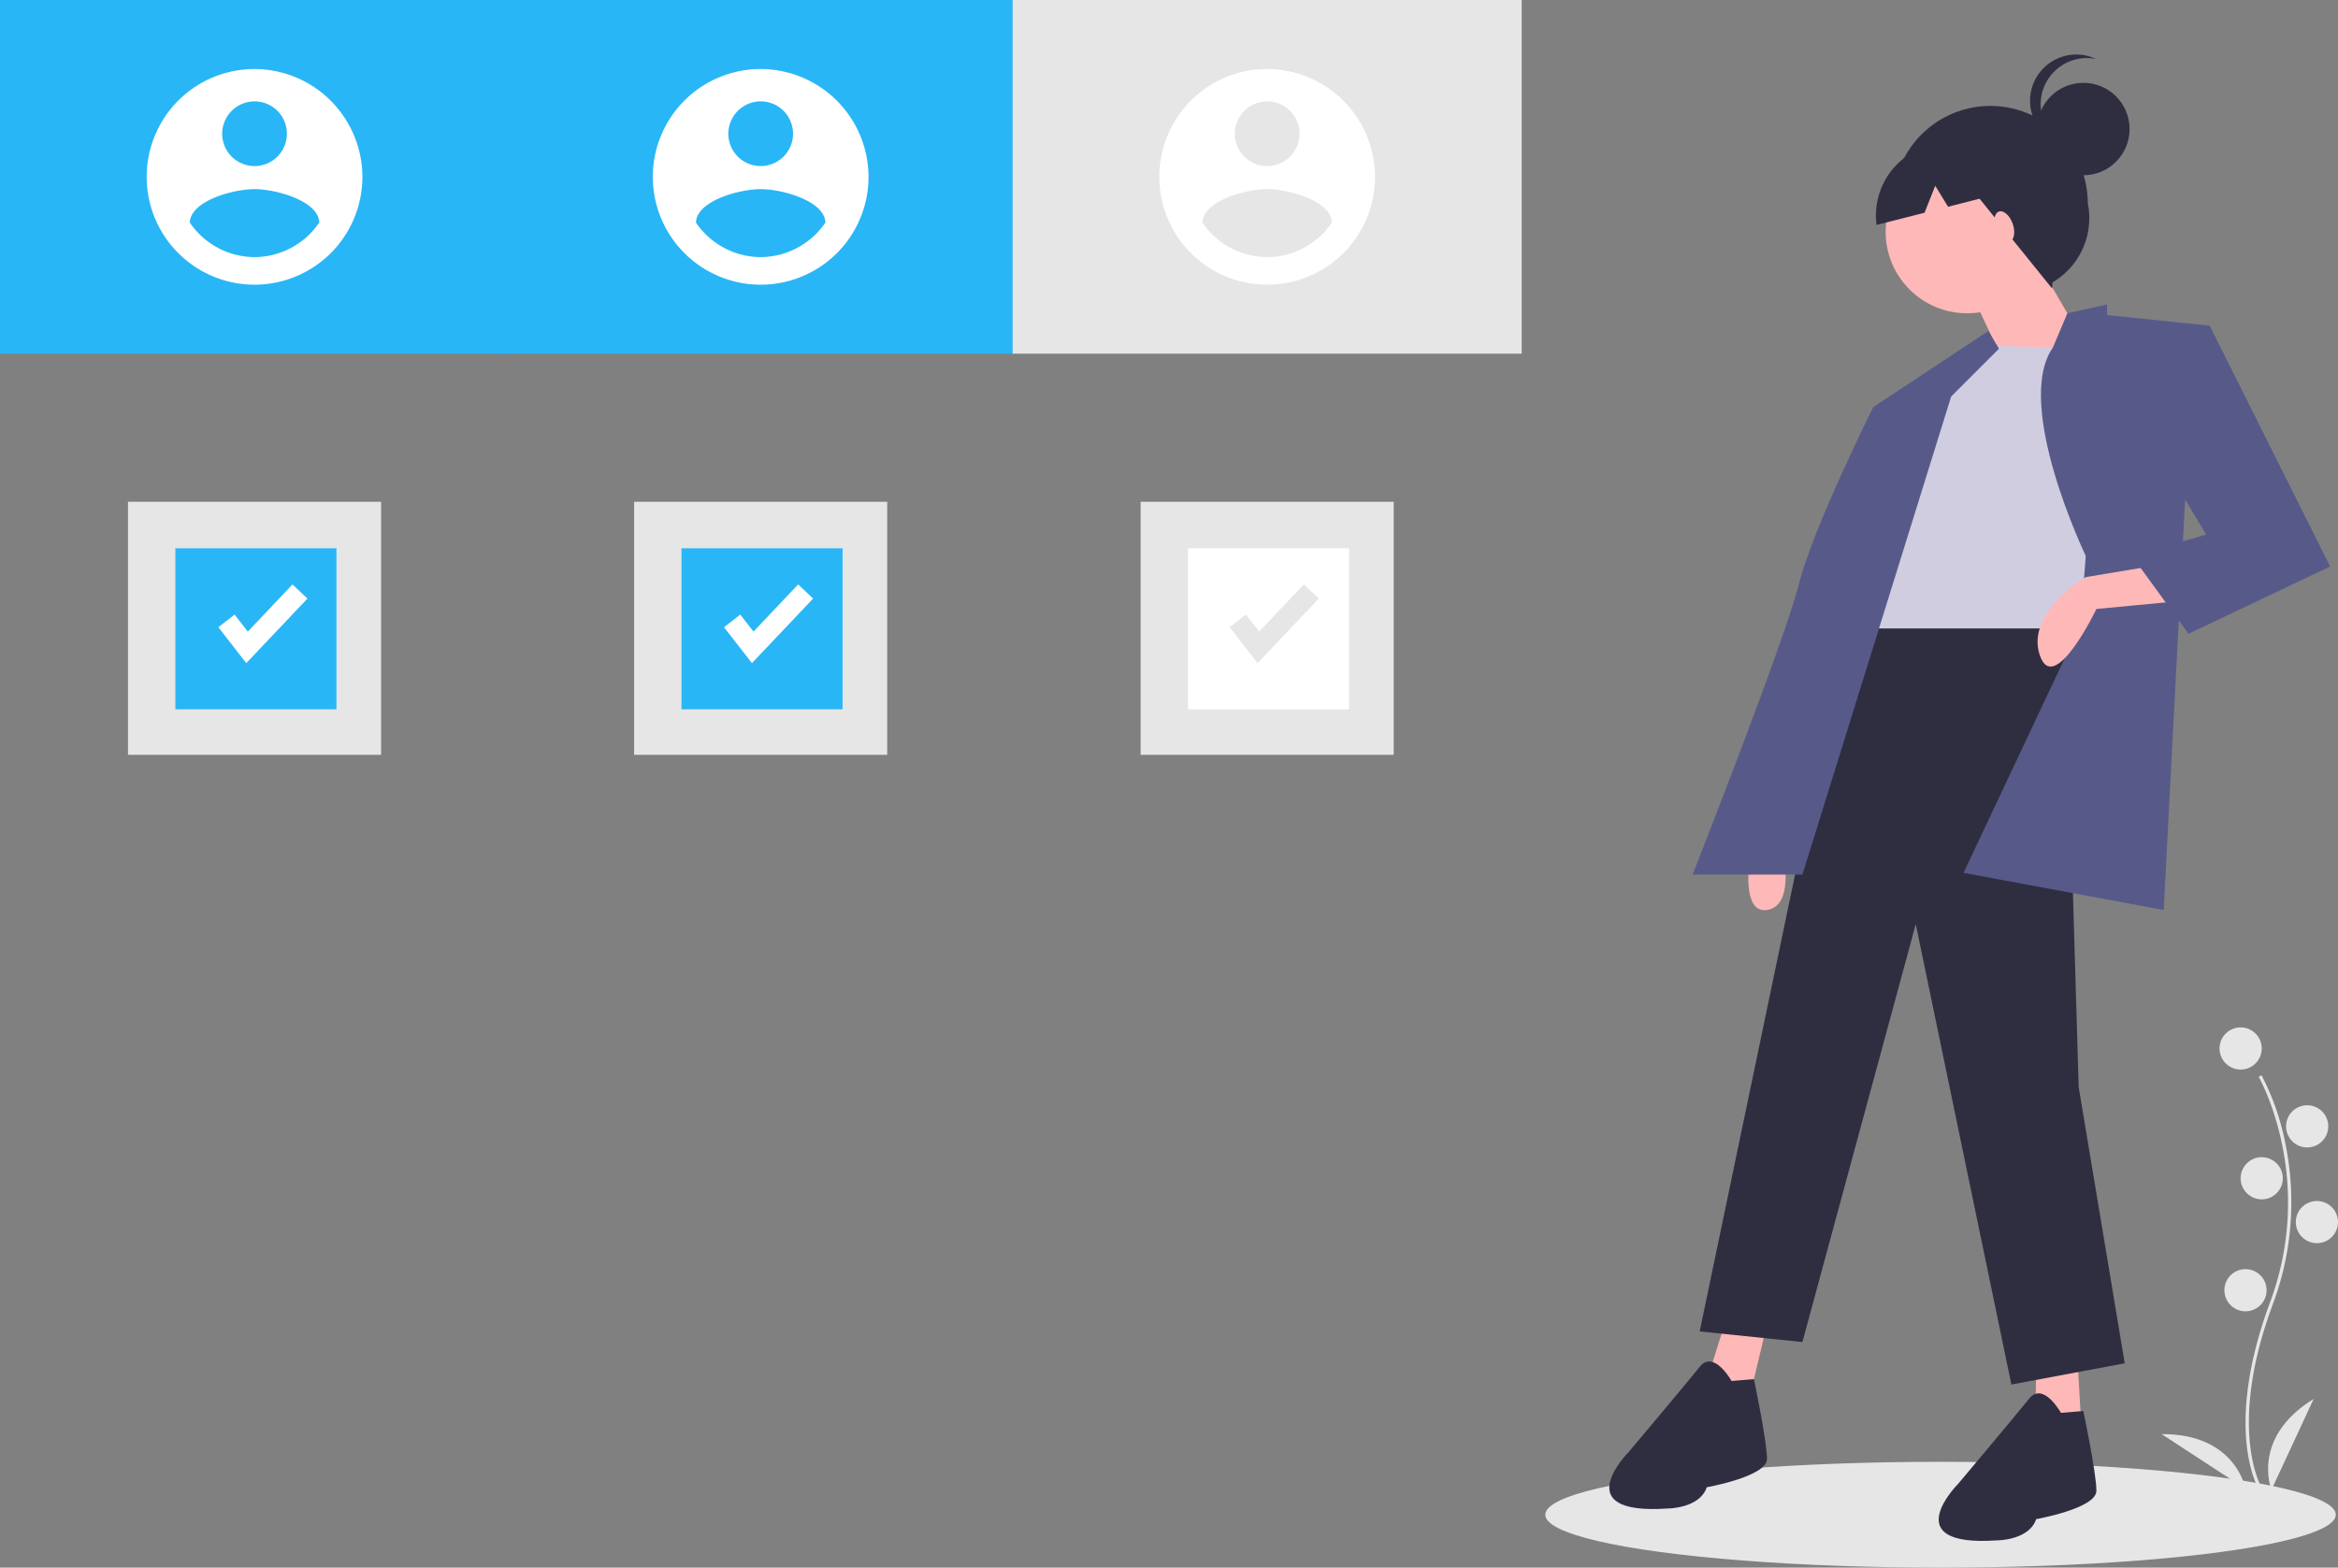 <svg id="f00c0d3c-9629-45bc-9464-54ea79fd6c50" data-name="Layer 1" xmlns="http://www.w3.org/2000/svg" width="795.25" height="533.327" viewBox="0 0 795.25 533.327"><rect x="0" y="0" width="795.25" height="533.327" fill="#808080" stroke="none"/><title>subscriptions</title><path d="M970.658,689.918c-.127-.207-3.114-5.194-4.149-15.551-.95-9.501-.339-25.517,7.967-47.857,15.735-42.322-3.626-76.47-3.824-76.81l.955-.554a84.767,84.767,0,0,1,7.997,22.656,98.841,98.841,0,0,1-4.094,55.093c-15.708,42.25-4.03,62.25-3.91,62.448Z" transform="translate(-202.375 -183.336)" fill="#e6e6e6"/><circle cx="762.13" cy="356.703" r="7.176" fill="#e6e6e6"/><circle cx="784.762" cy="383.199" r="7.176" fill="#e6e6e6"/><circle cx="769.306" cy="400.863" r="7.176" fill="#e6e6e6"/><circle cx="788.074" cy="415.767" r="7.176" fill="#e6e6e6"/><circle cx="763.786" cy="438.951" r="7.176" fill="#e6e6e6"/><path d="M974.993,690.182s-7.176-17.664,14.352-30.912Z" transform="translate(-202.375 -183.336)" fill="#e6e6e6"/><path d="M966.168,689.862S962.902,671.078,937.625,671.239Z" transform="translate(-202.375 -183.336)" fill="#e6e6e6"/><ellipse cx="660.061" cy="515.327" rx="134.439" ry="18" fill="#e6e6e6"/><path d="M877.843,285.304l9.841-2.412A25.342,25.342,0,0,0,912.518,252.499v0a33.125,33.125,0,0,0-33.125-33.125h-0A33.125,33.125,0,0,0,846.269,252.499v0A26.323,26.323,0,0,0,877.843,285.304Z" transform="translate(-202.375 -183.336)" fill="#2f2e41"/><polygon points="691.986 87.309 707.046 113.212 702.829 125.863 681.143 122.248 670.299 99.357 691.986 87.309" fill="#ffb8b8"/><circle cx="708.638" cy="43.903" r="15.722" fill="#2f2e41"/><path d="M896.496,218.806a15.715,15.715,0,0,1,18.797-15.417,15.715,15.715,0,1,0-9.764,29.629A15.709,15.709,0,0,1,896.496,218.806Z" transform="translate(-202.375 -183.336)" fill="#2f2e41"/><path d="M797.375,477.268s-2.41,16.867,6.024,15.662,6.024-15.662,6.024-15.662Z" transform="translate(-202.375 -183.336)" fill="#ffb8b8"/><polygon points="586.566 450.555 580.542 469.832 595 475.856 601.024 450.555 586.566 450.555" fill="#ffb8b8"/><polygon points="692.588 463.143 692.356 483.338 707.935 484.954 706.436 458.99 692.588 463.143" fill="#ffb8b8"/><polygon points="629.939 204.777 702.226 207.186 707.046 369.834 722.708 463.808 684.155 471.037 651.625 314.413 613.072 456.579 578.132 452.965 629.939 204.777" fill="#2f2e41"/><path d="M791.351,653.168s-6.024-10.843-10.843-4.819-24.096,28.915-24.096,28.915-21.686,21.686,13.253,19.277c0,0,10.843,0,13.253-7.229,0,0,20.482-3.614,20.482-9.638s-4.438-27.143-4.438-27.143Z" transform="translate(-202.375 -183.336)" fill="#2f2e41"/><path d="M903.397,664.012s-6.024-10.843-10.843-4.819-24.096,28.915-24.096,28.915-21.686,21.686,13.253,19.277c0,0,10.843,0,13.253-7.229,0,0,20.482-3.614,20.482-9.638s-4.438-27.143-4.438-27.143Z" transform="translate(-202.375 -183.336)" fill="#2f2e41"/><circle cx="669.095" cy="78.876" r="27.71" fill="#ffb8b8"/><path d="M916.047,301.97l-43.373-1.205-25.301,28.915s-22.891,22.891-12.048,39.758v27.71h69.878l18.072-46.987Z" transform="translate(-202.375 -183.336)" fill="#d0cde1"/><path d="M911.83,372.451s-24.76-51.457-11.175-70.908l4.913-11.62,13.491-3.012v3.614l34.939,3.614-8.434,60.24-7.229,138.552-68.071-12.65,39.758-84.336Z" transform="translate(-202.375 -183.336)" fill="#575a89"/><path d="M878.698,295.946l-39.156,25.903s-20.482,40.963-25.301,60.24-36.144,98.793-36.144,98.793h37.349L866.048,318.235l16.265-16.265Z" transform="translate(-202.375 -183.336)" fill="#575a89"/><path d="M933.517,376.065l-21.686,3.614s-20.482,12.048-15.662,26.506,19.277-15.662,19.277-15.662l25.301-2.41Z" transform="translate(-202.375 -183.336)" fill="#ffb8b8"/><polygon points="741.985 115.622 751.623 110.803 792.586 192.729 744.394 215.62 725.118 189.115 750.418 181.886 732.346 151.766 741.985 115.622" fill="#575a89"/><path d="M889.517,229.364,868.317,225.488,852.029,235.725a24.726,24.726,0,0,0-11.36,24.145l16.32-4.158,3.644-9.171,4.363,7.131,10.717-2.731,24.671,30.548,1.978-29.51Z" transform="translate(-202.375 -183.336)" fill="#2f2e41"/><ellipse cx="884.12" cy="260.405" rx="3.012" ry="5.422" transform="translate(-238.142 134.392) rotate(-19.977)" fill="#ffb8b8"/><rect x="43.534" y="170.713" width="86.09" height="86.09" fill="#e6e6e6"/><rect x="59.649" y="186.532" width="54.785" height="54.785" fill="#29b6f6"/><rect width="173.159" height="120.331" fill="#29b6f6"/><path d="M288.954,206.815a36.686,36.686,0,1,0,36.686,36.686A36.794,36.794,0,0,0,288.954,206.815Zm0,11.006a11.006,11.006,0,1,1-11.006,11.006,11.043,11.043,0,0,1,11.006-11.006Zm0,52.983A26.726,26.726,0,0,1,266.943,259.058c.176-7.337,14.674-11.376,22.012-11.376s21.835,4.039,22.012,11.376a26.77,26.77,0,0,1-22.012,11.747Z" transform="translate(-202.375 -183.336)" fill="#fff"/><rect x="215.693" y="170.713" width="86.09" height="86.09" fill="#e6e6e6"/><rect x="231.807" y="186.532" width="54.785" height="54.785" fill="#29b6f6"/><rect x="172.159" width="173.159" height="120.331" fill="#29b6f6"/><path d="M461.113,206.815A36.686,36.686,0,1,0,497.799,243.502,36.794,36.794,0,0,0,461.113,206.815Zm0,11.006A11.006,11.006,0,1,1,450.107,228.827a11.043,11.043,0,0,1,11.006-11.006Zm0,52.983A26.726,26.726,0,0,1,439.101,259.058c.176-7.337,14.674-11.376,22.012-11.376s21.835,4.039,22.012,11.376a26.77,26.77,0,0,1-22.012,11.747Z" transform="translate(-202.375 -183.336)" fill="#fff"/><rect x="344.436" width="173.159" height="120.331" fill="#e6e6e6"/><path d="M633.39,206.815a36.686,36.686,0,1,0,36.686,36.686A36.794,36.794,0,0,0,633.39,206.815Zm0,11.006a11.006,11.006,0,1,1-11.006,11.006,11.043,11.043,0,0,1,11.006-11.006Zm0,52.983A26.726,26.726,0,0,1,611.379,259.058c.176-7.337,14.674-11.376,22.012-11.376s21.835,4.039,22.012,11.376a26.77,26.77,0,0,1-22.012,11.747Z" transform="translate(-202.375 -183.336)" fill="#fff"/><rect x="387.97" y="170.713" width="86.09" height="86.09" fill="#e6e6e6"/><rect x="404.084" y="186.532" width="54.785" height="54.785" fill="#fff"/><polygon points="83.771 225.601 74.27 213.385 79.795 209.087 84.293 214.871 99.491 198.829 104.573 203.643 83.771 225.601" fill="#fff"/><polygon points="255.771 225.601 246.27 213.385 251.795 209.087 256.293 214.871 271.491 198.829 276.573 203.643 255.771 225.601" fill="#fff"/><polygon points="427.77 225.601 418.27 213.385 423.795 209.087 428.294 214.871 443.491 198.829 448.573 203.643 427.77 225.601" fill="#e6e6e6"/></svg>